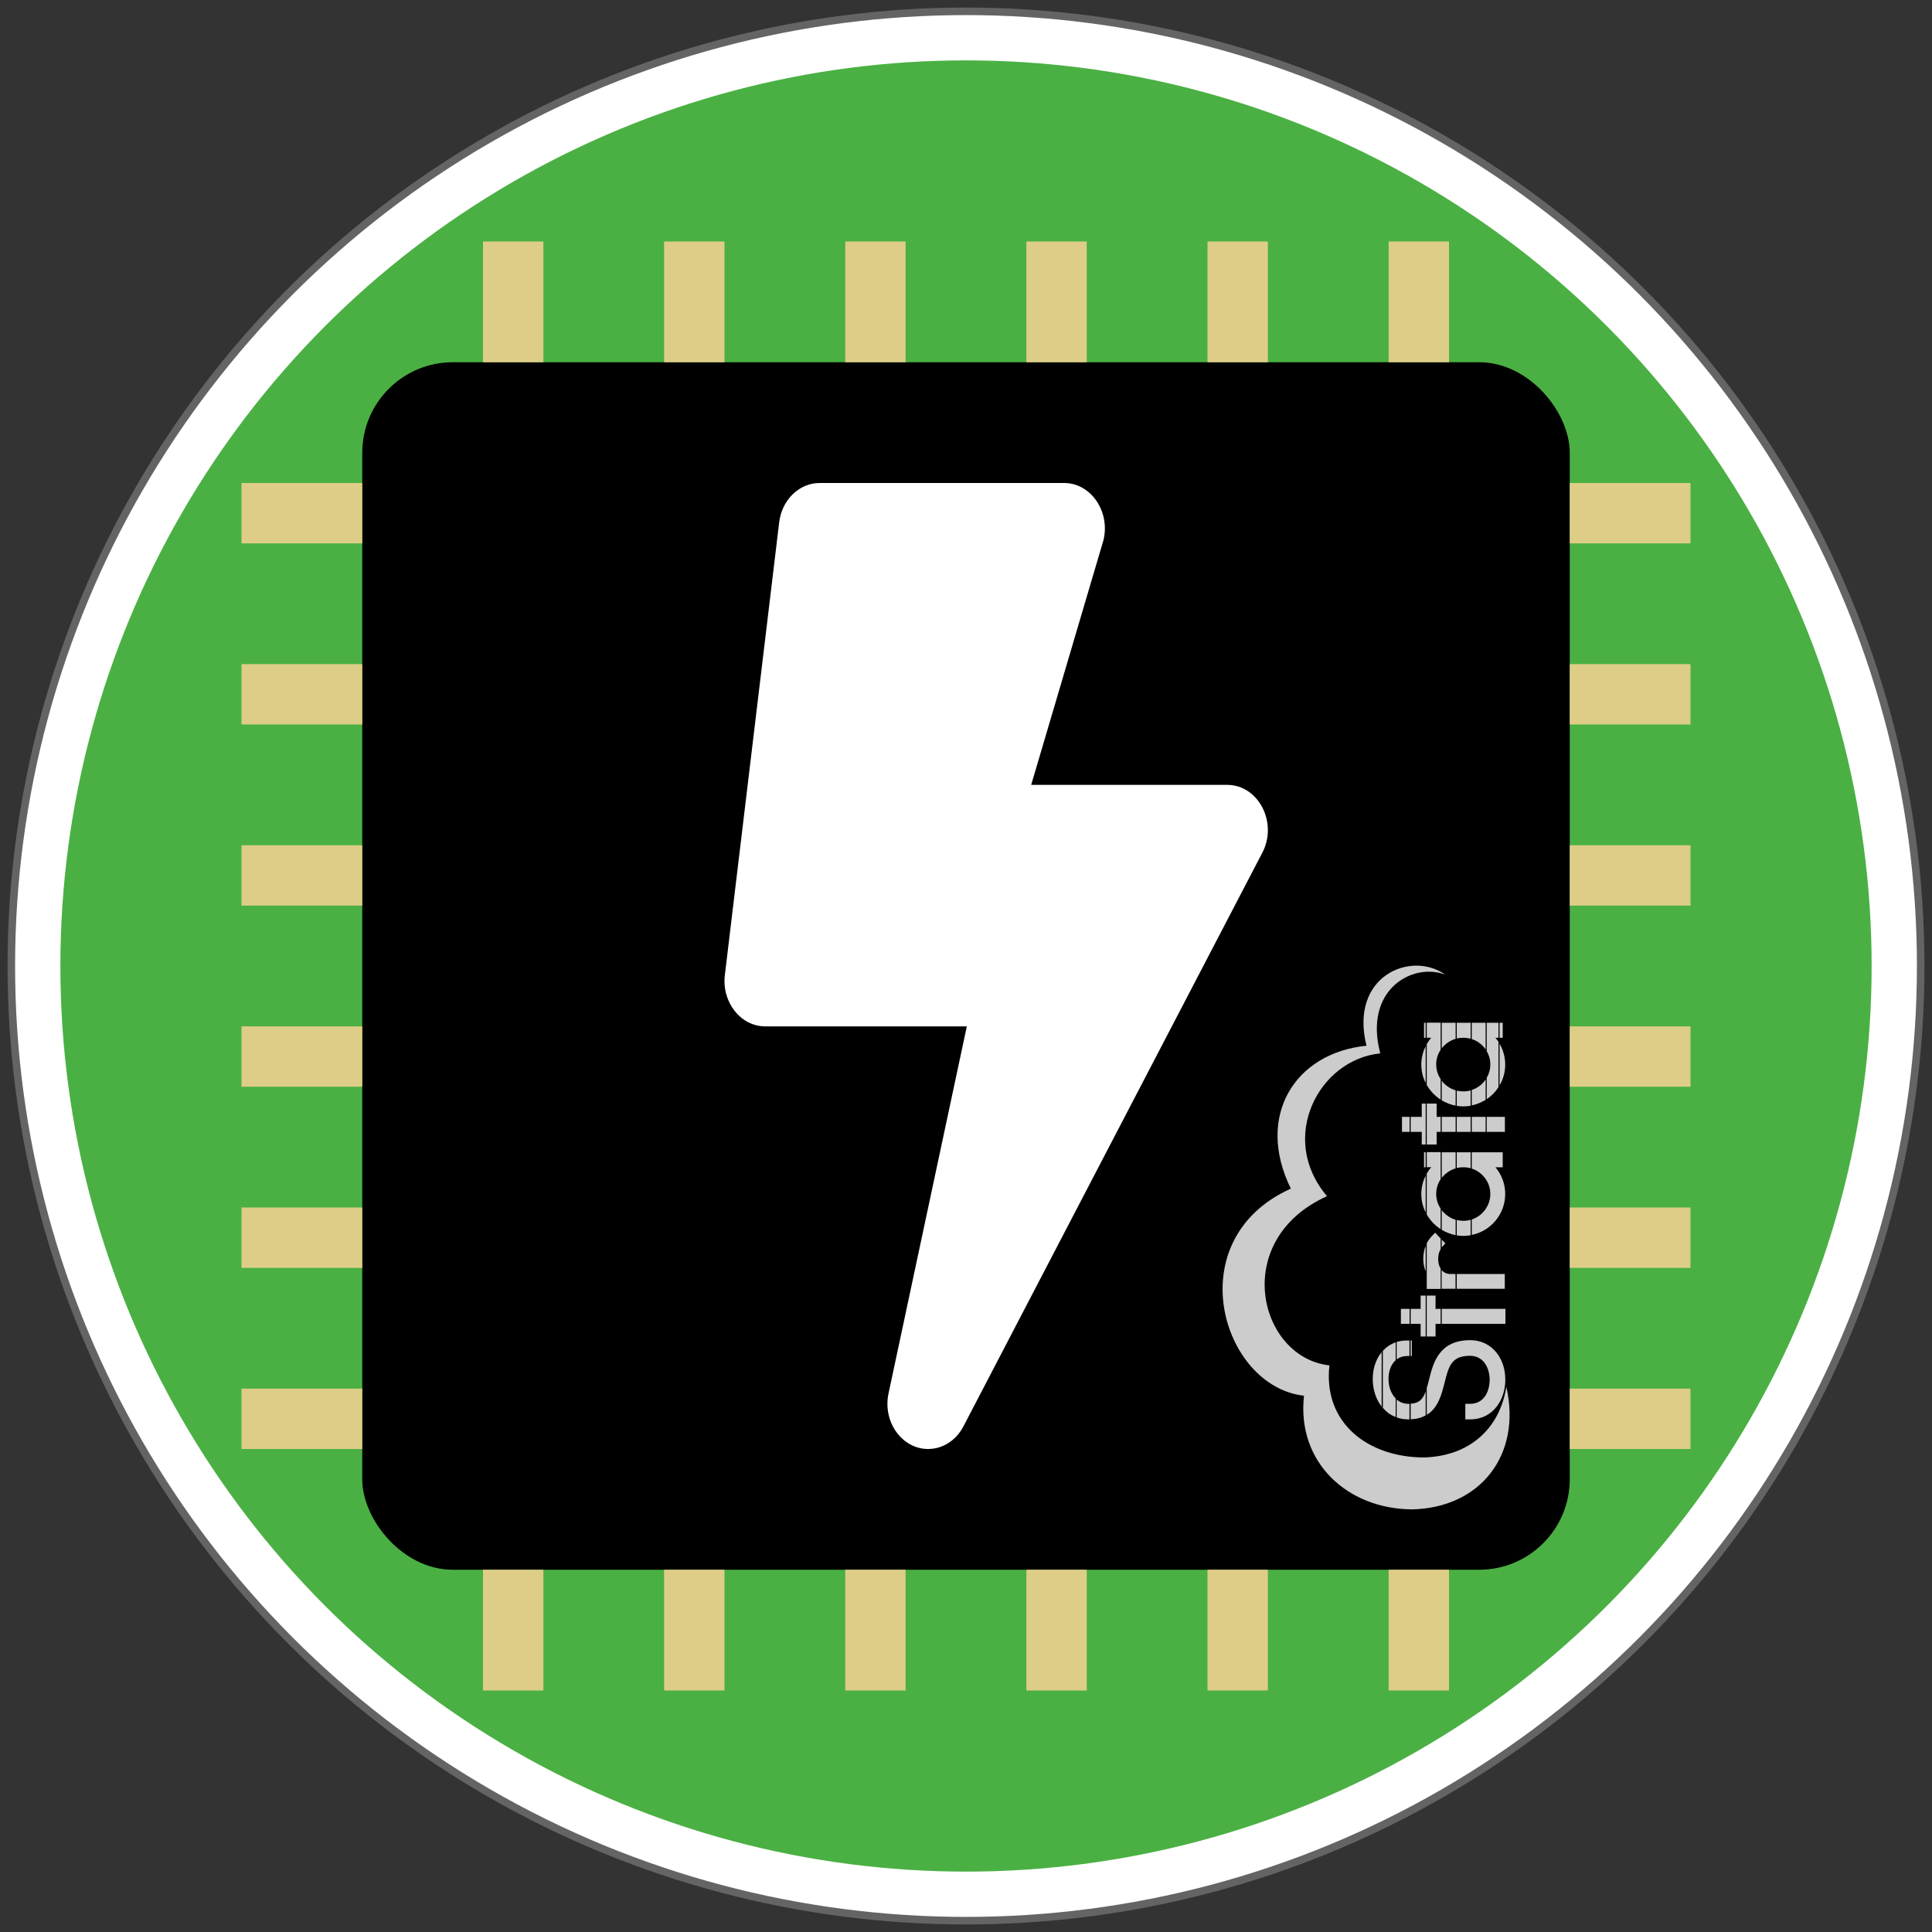 <?xml version="1.0" encoding="UTF-8" standalone="no"?>
<svg
   xmlns:dc="http://purl.org/dc/elements/1.1/"
   xmlns:cc="http://creativecommons.org/ns#"
   xmlns:rdf="http://www.w3.org/1999/02/22-rdf-syntax-ns#"
   xmlns:svg="http://www.w3.org/2000/svg"
   xmlns="http://www.w3.org/2000/svg"
   xmlns:sodipodi="http://sodipodi.sourceforge.net/DTD/sodipodi-0.dtd"
   xmlns:inkscape="http://www.inkscape.org/namespaces/inkscape"
   id="svg8"
   version="1.1"
   viewBox="0 0 256 256"
   height="256"
   width="256"
   sodipodi:docname="flasher-logo-big.svg"
   inkscape:version="1.0 (4035a4f, 2020-05-01)"
   inkscape:export-xdpi="384"
   inkscape:export-ydpi="384">
  <rect x="0" y="0" width="256" height="256" fill="#333333" stroke="none"/>
  <sodipodi:namedview
     pagecolor="#ffffff"
     bordercolor="#666666"
     borderopacity="1"
     objecttolerance="10"
     gridtolerance="10000"
     guidetolerance="10000"
     inkscape:pageopacity="0"
     inkscape:pageshadow="2"
     inkscape:window-width="1398"
     inkscape:window-height="847"
     id="namedview852"
     showgrid="true"
     inkscape:zoom="0.96"
     inkscape:cx="-246.95173"
     inkscape:cy="205.50184"
     inkscape:window-x="1801"
     inkscape:window-y="23"
     inkscape:window-maximized="0"
     inkscape:current-layer="svg8"
     inkscape:snap-nodes="false"
     inkscape:document-rotation="0"
     inkscape:snap-grids="true"
     inkscape:snap-perpendicular="true"
     inkscape:snap-tangential="true">
    <inkscape:grid
       type="xygrid"
       id="grid894"
       spacingx="8"
       spacingy="8"
       dotted="false"
       empspacing="8"
       snapvisiblegridlinesonly="true" />
  </sodipodi:namedview>
  <defs
     id="defs2" />
  <g
     transform="translate(0,-229.267)"
     id="layer1">
    <circle
       style="fill:#ffffff;fill-opacity:1;stroke:#646464;stroke-width:1;stroke-miterlimit:4;stroke-dasharray:none;stroke-dashoffset:0;stroke-opacity:1"
       id="path915"
       cx="128"
       cy="357.267"
       r="126.5" />
    <circle
       r="120"
       cy="357.267"
       cx="128"
       id="path815"
       style="fill:#4ab043;fill-opacity:1;stroke:none;stroke-width:4;stroke-miterlimit:4;stroke-dasharray:none;stroke-dashoffset:0;stroke-opacity:1" />
  </g>
  <rect
     style="fill:#000000;stroke-width:1.667"
     id="rect657"
     width="160"
     height="160"
     x="48"
     y="48"
     rx="12"
     ry="12" />
  <path
     style="fill:#ffffff;stroke-width:0.248"
     inkscape:connector-curvature="0"
     id="path2"
     d="m 162.602,104 h -25.965 l 9.585,-32.45 C 147.122,67.75 144.534,64 141.002,64 h -32.4 c -2.7,0 -4.995,2.225 -5.355,5.2 L 96.047,129.2 C 95.62,132.8 98.14,136 101.402,136 h 26.707 l -10.372,48.625 c -0.81,3.8 1.8,7.375 5.242,7.375 1.89,0 3.69,-1.1 4.68,-3 l 39.6,-76 c 2.092,-3.975 -0.495,-9 -4.657,-9 z" />
  <g
     style="fill:#cccccc;stroke-width:5.038"
     id="g3860"
     transform="matrix(0,-0.143,0.144,0,162.008,202.36)">
    <path
       class="st1"
       d="m 16.512,174.341 c 0.3,-59.5 43.5,-106.3 105.3,-99.5 8.5,-75.9 144.7,-116.1 191.9,-12.1 67.4,-32.9 125.9,3.9 132.4,69.6 64.9,-16 88.4,41.2 65.9,72.4 11.5,-29.9 -13.8,-75.3 -73,-59.7 -5.6,-56.6 -78.5,-94.5 -132.3,-49 -40.6,-89.4 -149.5,-63.1 -156.8,2.2 -53.2,-5.9 -85,35.2 -85.3,86.5 0.9,41.8 26.3,70.2 65.5,76.3 -63.9,14.4 -112.3,-24.7 -113.6,-86.7 z"
       id="path15"
       style="fill:#cccccc;stroke-width:5.038"
       inkscape:connector-curvature="0" />
    <g
       id="g103"
       style="fill:#cccccc;stroke-width:5.038">
      <polygon
         class="st2"
         points="392.5,196.9 392.5,187.8 354.6,187.8 354.6,196.9 366.3,196.9 366.3,200.6 380.2,200.6 380.2,196.9 "
         id="polygon17"
         style="fill:#cccccc;stroke-width:5.038" />
      <rect
         x="188.4"
         y="164"
         class="st2"
         width="13.9"
         height="8"
         id="rect19"
         style="fill:#cccccc;stroke-width:5.038" />
      <path
         class="st2"
         d="m 395.5,201.6 c -2.3,3.9 -4,8.2 -4.9,12.8 h 14.2 c 1.5,-5.2 4.7,-9.6 8.8,-12.8 z"
         id="path21"
         style="fill:#cccccc;stroke-width:5.038"
         inkscape:connector-curvature="0" />
      <polygon
         class="st2"
         points="176.7,186.8 214.6,186.8 214.6,182.2 202.3,182.2 202.3,173 188.4,173 188.4,182.2 176.7,182.2 "
         id="polygon23"
         style="fill:#cccccc;stroke-width:5.038" />
      <rect
         x="333.5"
         y="185.3"
         class="st2"
         width="13.9"
         height="1.5"
         id="rect25"
         style="fill:#cccccc;stroke-width:5.038" />
      <path
         class="st2"
         d="m 453.5,221.4 c 0,2.4 -0.3,4.6 -0.9,6.8 h 14.8 v -12.8 h -14.6 c 0.5,1.9 0.7,3.9 0.7,6 z"
         id="path27"
         style="fill:#cccccc;stroke-width:5.038"
         inkscape:connector-curvature="0" />
      <path
         class="st2"
         d="m 333.5,191.9 c -1.8,-1.6 -3.8,-2.9 -5.9,-4.1 h -37.8 c -5.5,3.1 -10.2,7.5 -13.6,12.8 h 19 c 3.9,-2.6 8.6,-4.1 13.6,-4.1 5,0 9.7,1.5 13.6,4.1 h 25.1 v -12.8 h -13.9 v 4.1 z"
         id="path29"
         style="fill:#cccccc;stroke-width:5.038"
         inkscape:connector-curvature="0" />
      <path
         class="st2"
         d="m 260.7,186.8 c -3.7,-1.4 -7.8,-2.2 -12.1,-2.2 -4.1,0 -8.1,0.8 -11.7,2.2 z"
         id="path31"
         style="fill:#cccccc;stroke-width:5.038"
         inkscape:connector-curvature="0" />
      <path
         class="st2"
         d="m 390.4,215.4 c -0.3,2 -0.5,4 -0.5,6 0,2.3 0.2,4.6 0.6,6.8 h 14.2 c -0.6,-2.2 -0.9,-4.4 -0.9,-6.8 0,-2.1 0.3,-4.1 0.7,-6 z"
         id="path33"
         style="fill:#cccccc;stroke-width:5.038"
         inkscape:connector-curvature="0" />
      <rect
         x="366.3"
         y="201.6"
         class="st2"
         width="13.9"
         height="12.8"
         id="rect35"
         style="fill:#cccccc;stroke-width:5.038" />
      <polygon
         class="st2"
         points="188.4,195.9 188.4,200.6 202.3,200.6 202.3,195.9 214.6,195.9 214.6,187.8 176.7,187.8 176.7,195.9 "
         id="polygon37"
         style="fill:#cccccc;stroke-width:5.038" />
      <path
         class="st2"
         d="M 467.4,253.8 V 243 h -26.3 c -3.6,2.1 -7.8,3.3 -12.3,3.3 -4.5,0 -8.7,-1.2 -12.4,-3.3 h -19.8 c 2.9,4.3 6.7,8 11.1,10.8 h 42 c 1.3,-0.8 2.6,-1.8 3.8,-2.8 v 2.8 z"
         id="path39"
         style="fill:#cccccc;stroke-width:5.038"
         inkscape:connector-curvature="0" />
      <rect
         x="366.3"
         y="165"
         class="st2"
         width="13.9"
         height="7"
         id="rect41"
         style="fill:#cccccc;stroke-width:5.038" />
      <rect
         x="158.6"
         y="173"
         class="st2"
         width="14.4"
         height="1.1"
         id="rect43"
         style="fill:#cccccc;stroke-width:5.038" />
      <path
         class="st2"
         d="m 162.2,146.3 c -0.3,-0.2 -0.6,-0.5 -0.9,-0.7 -6.3,-4.8 -14.8,-7.5 -24.1,-7.5 -9.2,0 -18.5,2.8 -25.5,8.2 z"
         id="path45"
         style="fill:#cccccc;stroke-width:5.038"
         inkscape:connector-curvature="0" />
      <path
         class="st2"
         d="m 102.1,159.2 h 17.2 c 4.4,-4.4 11.3,-6.6 18,-6.6 6,0 11.4,1.6 15.3,4.6 0.8,0.6 1.5,1.3 2.1,2 h 16.6 c -1.6,-4.5 -4.3,-8.5 -7.9,-11.8 h -52.8 c -3.7,3.1 -6.7,7 -8.5,11.8 z"
         id="path47"
         style="fill:#cccccc;stroke-width:5.038"
         inkscape:connector-curvature="0" />
      <rect
         x="366.3"
         y="229.2"
         class="st2"
         width="13.9"
         height="12.8"
         id="rect49"
         style="fill:#cccccc;stroke-width:5.038" />
      <path
         class="st2"
         d="m 114.3,171 c 0,-4.4 1.5,-8 4,-10.9 h -16.6 c -1.2,3.3 -1.8,6.9 -1.8,10.9 0,0.3 0,0.6 0,0.9 h 14.4 c 0,-0.2 0,-0.5 0,-0.9 z"
         id="path51"
         style="fill:#cccccc;stroke-width:5.038"
         inkscape:connector-curvature="0" />
      <path
         class="st2"
         d="m 234.6,209.5 c 0,-3.3 1.3,-6 3.7,-8 h -17.4 v 12.8 h 13.7 z"
         id="path53"
         style="fill:#cccccc;stroke-width:5.038"
         inkscape:connector-curvature="0" />
      <path
         class="st2"
         d="M 114.4,173 H 100 c 0.2,5.6 1.5,10.1 3.6,13.8 h 22.2 c -7.3,-2.6 -10.9,-6 -11.4,-13.8 z"
         id="path55"
         style="fill:#cccccc;stroke-width:5.038"
         inkscape:connector-curvature="0" />
      <path
         class="st2"
         d="m 248.6,198.3 c 3.5,0 6.6,0.8 9.1,2.3 h 9.8 l 5.4,-5.1 -3.4,-3.2 c -1.9,-1.8 -4.1,-3.3 -6.5,-4.5 h -28.4 c 0,0 0,0 -0.1,0 v 0 h -13.7 v 12.8 h 18.8 c 2.4,-1.5 5.5,-2.3 9,-2.3 z"
         id="path57"
         style="fill:#cccccc;stroke-width:5.038"
         inkscape:connector-curvature="0" />
      <path
         class="st2"
         d="m 291.7,186.8 h 34 c -5.2,-2.6 -11,-4 -16.9,-4 -6.1,0 -12,1.4 -17.1,4 z"
         id="path59"
         style="fill:#cccccc;stroke-width:5.038"
         inkscape:connector-curvature="0" />
      <path
         class="st2"
         d="m 284.8,228.2 c -0.6,-2.2 -0.9,-4.4 -0.9,-6.8 0,-2.1 0.3,-4.1 0.7,-6 h -14.2 c -0.3,2 -0.5,4 -0.5,6 0,2.3 0.2,4.6 0.6,6.8 z"
         id="path61"
         style="fill:#cccccc;stroke-width:5.038"
         inkscape:connector-curvature="0" />
      <rect
         x="220.9"
         y="215.4"
         class="st2"
         width="13.7"
         height="44.2"
         id="rect63"
         style="fill:#cccccc;stroke-width:5.038" />
      <rect
         x="188.4"
         y="201.6"
         class="st2"
         width="13.9"
         height="58.6"
         id="rect65"
         style="fill:#cccccc;stroke-width:5.038" />
      <path
         class="st2"
         d="m 137.1,190 -0.4,-0.1 c -2.9,-0.7 -5.6,-1.4 -7.9,-2.1 h -24.7 c 6.4,10.5 19,13.7 29,16.2 l 0.3,0.1 c 16.7,4 25.4,6.9 25.4,23.6 0,5.5 -2.2,9.9 -6.4,13.2 -4.1,3.1 -9.9,4.8 -15.9,4.8 -8.3,0 -22.2,-3.8 -22.2,-18 v -4.4 H 99.9 v 4.4 c 0,21.3 18.4,32.4 36.7,32.4 9.5,0 18,-2.7 24.6,-7.7 7.9,-6 12.1,-14.6 12.1,-24.7 -0.1,-28.6 -21,-33.9 -36.2,-37.7 z"
         id="path67"
         style="fill:#cccccc;stroke-width:5.038"
         inkscape:connector-curvature="0" />
      <path
         class="st2"
         d="m 158.6,169.6 v 2.3 H 173 v -2.3 c 0,-3.4 -0.5,-6.5 -1.4,-9.5 h -16.1 c 2,2.7 3.1,5.9 3.1,9.5 z"
         id="path69"
         style="fill:#cccccc;stroke-width:5.038"
         inkscape:connector-curvature="0" />
      <polygon
         class="st2"
         points="380.2,183.2 380.2,173 366.3,173 366.3,183.2 354.6,183.2 354.6,186.8 392.5,186.8 392.5,183.2 "
         id="polygon71"
         style="fill:#cccccc;stroke-width:5.038" />
      <rect
         x="453.5"
         y="254.8"
         class="st2"
         width="13.9"
         height="2.9"
         id="rect73"
         style="fill:#cccccc;stroke-width:5.038" />
      <path
         class="st2"
         d="m 409.3,254.8 c 5.7,3.3 12.4,5.2 19.4,5.2 6.9,0 13.6,-1.9 19.3,-5.2 z"
         id="path75"
         style="fill:#cccccc;stroke-width:5.038"
         inkscape:connector-curvature="0" />
      <path
         class="st2"
         d="m 263,204.9 3.5,-3.3 h -7.3 c 0.2,0.2 0.5,0.4 0.7,0.6 z"
         id="path77"
         style="fill:#cccccc;stroke-width:5.038"
         inkscape:connector-curvature="0" />
      <rect
         x="366.3"
         y="243"
         class="st2"
         width="13.9"
         height="16.7"
         id="rect79"
         style="fill:#cccccc;stroke-width:5.038" />
      <path
         class="st2"
         d="m 332.3,229.2 c -3.3,9.9 -12.6,17.1 -23.5,17.1 -11,0 -20.4,-7.2 -23.7,-17.1 h -14.3 c 3.6,17.6 19.3,30.8 38,30.8 9.2,0 17.9,-3.3 24.7,-9 v 6.7 h 13.9 v -28.5 z"
         id="path81"
         style="fill:#cccccc;stroke-width:5.038"
         inkscape:connector-curvature="0" />
      <path
         class="st2"
         d="m 411.6,186.8 h 34 c -5.2,-2.6 -11,-4 -16.9,-4 -6.1,0 -11.9,1.4 -17.1,4 z"
         id="path83"
         style="fill:#cccccc;stroke-width:5.038"
         inkscape:connector-curvature="0" />
      <path
         class="st2"
         d="m 332.6,228.2 h 14.8 v -12.8 h -14.6 c 0.5,1.9 0.7,3.9 0.7,6 0,2.4 -0.3,4.6 -0.9,6.8 z"
         id="path85"
         style="fill:#cccccc;stroke-width:5.038"
         inkscape:connector-curvature="0" />
      <rect
         x="366.3"
         y="215.4"
         class="st2"
         width="13.9"
         height="12.8"
         id="rect87"
         style="fill:#cccccc;stroke-width:5.038" />
      <path
         class="st2"
         d="m 347.4,201.6 h -23.7 c 4.1,3.2 7.3,7.7 8.8,12.8 h 14.9 z"
         id="path89"
         style="fill:#cccccc;stroke-width:5.038"
         inkscape:connector-curvature="0" />
      <path
         class="st2"
         d="m 293.7,201.6 h -18.2 c -2.3,3.9 -4,8.2 -4.9,12.8 h 14.2 c 1.6,-5.2 4.8,-9.6 8.9,-12.8 z"
         id="path91"
         style="fill:#cccccc;stroke-width:5.038"
         inkscape:connector-curvature="0" />
      <path
         class="st2"
         d="m 405.1,229.2 h -14.3 c 1,4.6 2.8,8.9 5.2,12.8 h 18.8 c -4.5,-3 -7.9,-7.5 -9.7,-12.8 z"
         id="path93"
         style="fill:#cccccc;stroke-width:5.038"
         inkscape:connector-curvature="0" />
      <path
         class="st2"
         d="m 452.3,229.2 c -1.7,5.3 -5.1,9.7 -9.6,12.8 h 24.7 v -12.8 z"
         id="path95"
         style="fill:#cccccc;stroke-width:5.038"
         inkscape:connector-curvature="0" />
      <rect
         x="453.5"
         y="185.3"
         class="st2"
         width="13.9"
         height="1.5"
         id="rect97"
         style="fill:#cccccc;stroke-width:5.038" />
      <path
         class="st2"
         d="m 453.5,187.8 v 4.1 c -1.9,-1.6 -3.8,-2.9 -5.9,-4.1 h -37.8 c -5.5,3.1 -10.2,7.5 -13.6,12.8 h 19 c 3.9,-2.6 8.6,-4.1 13.6,-4.1 5,0 9.7,1.5 13.6,4.1 h 25.1 v -12.8 z"
         id="path99"
         style="fill:#cccccc;stroke-width:5.038"
         inkscape:connector-curvature="0" />
      <path
         class="st2"
         d="m 452.5,214.4 h 14.9 v -12.8 h -23.7 c 4.2,3.2 7.3,7.6 8.8,12.8 z"
         id="path101"
         style="fill:#cccccc;stroke-width:5.038"
         inkscape:connector-curvature="0" />
    </g>
  </g>
  <g
     id="g2112">
    <rect
       transform="rotate(-90)"
       y="208"
       x="-72"
       height="16"
       width="8"
       id="rect661-6-4"
       style="fill:#decd87;stroke-width:1" />
    <rect
       style="fill:#decd87;stroke-width:1"
       id="rect661-6-4-0"
       width="8"
       height="16"
       x="-96"
       y="208"
       transform="rotate(-90)" />
    <rect
       transform="rotate(-90)"
       y="208"
       x="-120"
       height="16"
       width="8"
       id="rect661-6-4-0-3"
       style="fill:#decd87;stroke-width:1" />
    <rect
       style="fill:#decd87;stroke-width:1"
       id="rect661-6-4-0-3-2"
       width="8"
       height="16"
       x="-144"
       y="208"
       transform="rotate(-90)" />
    <rect
       transform="rotate(-90)"
       y="208"
       x="-168"
       height="16"
       width="8"
       id="rect661-6-4-0-3-2-2"
       style="fill:#decd87;stroke-width:1" />
    <rect
       transform="rotate(-90)"
       y="208"
       x="-192"
       height="16"
       width="8"
       id="rect661-6-4-0-3-2-3"
       style="fill:#decd87;stroke-width:1" />
  </g>
  <g
     id="g2112-0"
     transform="translate(-176)">
    <rect
       style="fill:#decd87;stroke-width:1"
       id="rect661-6-4-4"
       width="8"
       height="16"
       x="-72"
       y="208"
       transform="rotate(-90)" />
    <rect
       transform="rotate(-90)"
       y="208"
       x="-96"
       height="16"
       width="8"
       id="rect661-6-4-0-8"
       style="fill:#decd87;stroke-width:1" />
    <rect
       style="fill:#decd87;stroke-width:1"
       id="rect661-6-4-0-3-7"
       width="8"
       height="16"
       x="-120"
       y="208"
       transform="rotate(-90)" />
    <rect
       transform="rotate(-90)"
       y="208"
       x="-144"
       height="16"
       width="8"
       id="rect661-6-4-0-3-2-1"
       style="fill:#decd87;stroke-width:1" />
    <rect
       style="fill:#decd87;stroke-width:1"
       id="rect661-6-4-0-3-2-2-0"
       width="8"
       height="16"
       x="-168"
       y="208"
       transform="rotate(-90)" />
    <rect
       style="fill:#decd87;stroke-width:1"
       id="rect661-6-4-0-3-2-3-2"
       width="8"
       height="16"
       x="-192"
       y="208"
       transform="rotate(-90)" />
  </g>
  <g
     id="g2112-8"
     transform="rotate(-90,128,128)">
    <rect
       style="fill:#decd87;stroke-width:1"
       id="rect661-6-4-7"
       width="8"
       height="16"
       x="-72"
       y="208"
       transform="rotate(-90)" />
    <rect
       transform="rotate(-90)"
       y="208"
       x="-96"
       height="16"
       width="8"
       id="rect661-6-4-0-9"
       style="fill:#decd87;stroke-width:1" />
    <rect
       style="fill:#decd87;stroke-width:1"
       id="rect661-6-4-0-3-4"
       width="8"
       height="16"
       x="-120"
       y="208"
       transform="rotate(-90)" />
    <rect
       transform="rotate(-90)"
       y="208"
       x="-144"
       height="16"
       width="8"
       id="rect661-6-4-0-3-2-17"
       style="fill:#decd87;stroke-width:1" />
    <rect
       style="fill:#decd87;stroke-width:1"
       id="rect661-6-4-0-3-2-2-7"
       width="8"
       height="16"
       x="-168"
       y="208"
       transform="rotate(-90)" />
    <rect
       style="fill:#decd87;stroke-width:1"
       id="rect661-6-4-0-3-2-3-0"
       width="8"
       height="16"
       x="-192"
       y="208"
       transform="rotate(-90)" />
  </g>
  <g
     id="g2112-7"
     transform="rotate(90,128,128)">
    <rect
       style="fill:#decd87;stroke-width:1"
       id="rect661-6-4-78"
       width="8"
       height="16"
       x="-72"
       y="208"
       transform="rotate(-90)" />
    <rect
       transform="rotate(-90)"
       y="208"
       x="-96"
       height="16"
       width="8"
       id="rect661-6-4-0-7"
       style="fill:#decd87;stroke-width:1" />
    <rect
       style="fill:#decd87;stroke-width:1"
       id="rect661-6-4-0-3-3"
       width="8"
       height="16"
       x="-120"
       y="208"
       transform="rotate(-90)" />
    <rect
       transform="rotate(-90)"
       y="208"
       x="-144"
       height="16"
       width="8"
       id="rect661-6-4-0-3-2-21"
       style="fill:#decd87;stroke-width:1" />
    <rect
       style="fill:#decd87;stroke-width:1"
       id="rect661-6-4-0-3-2-2-3"
       width="8"
       height="16"
       x="-168"
       y="208"
       transform="rotate(-90)" />
    <rect
       style="fill:#decd87;stroke-width:1"
       id="rect661-6-4-0-3-2-3-27"
       width="8"
       height="16"
       x="-192"
       y="208"
       transform="rotate(-90)" />
  </g>
</svg>
